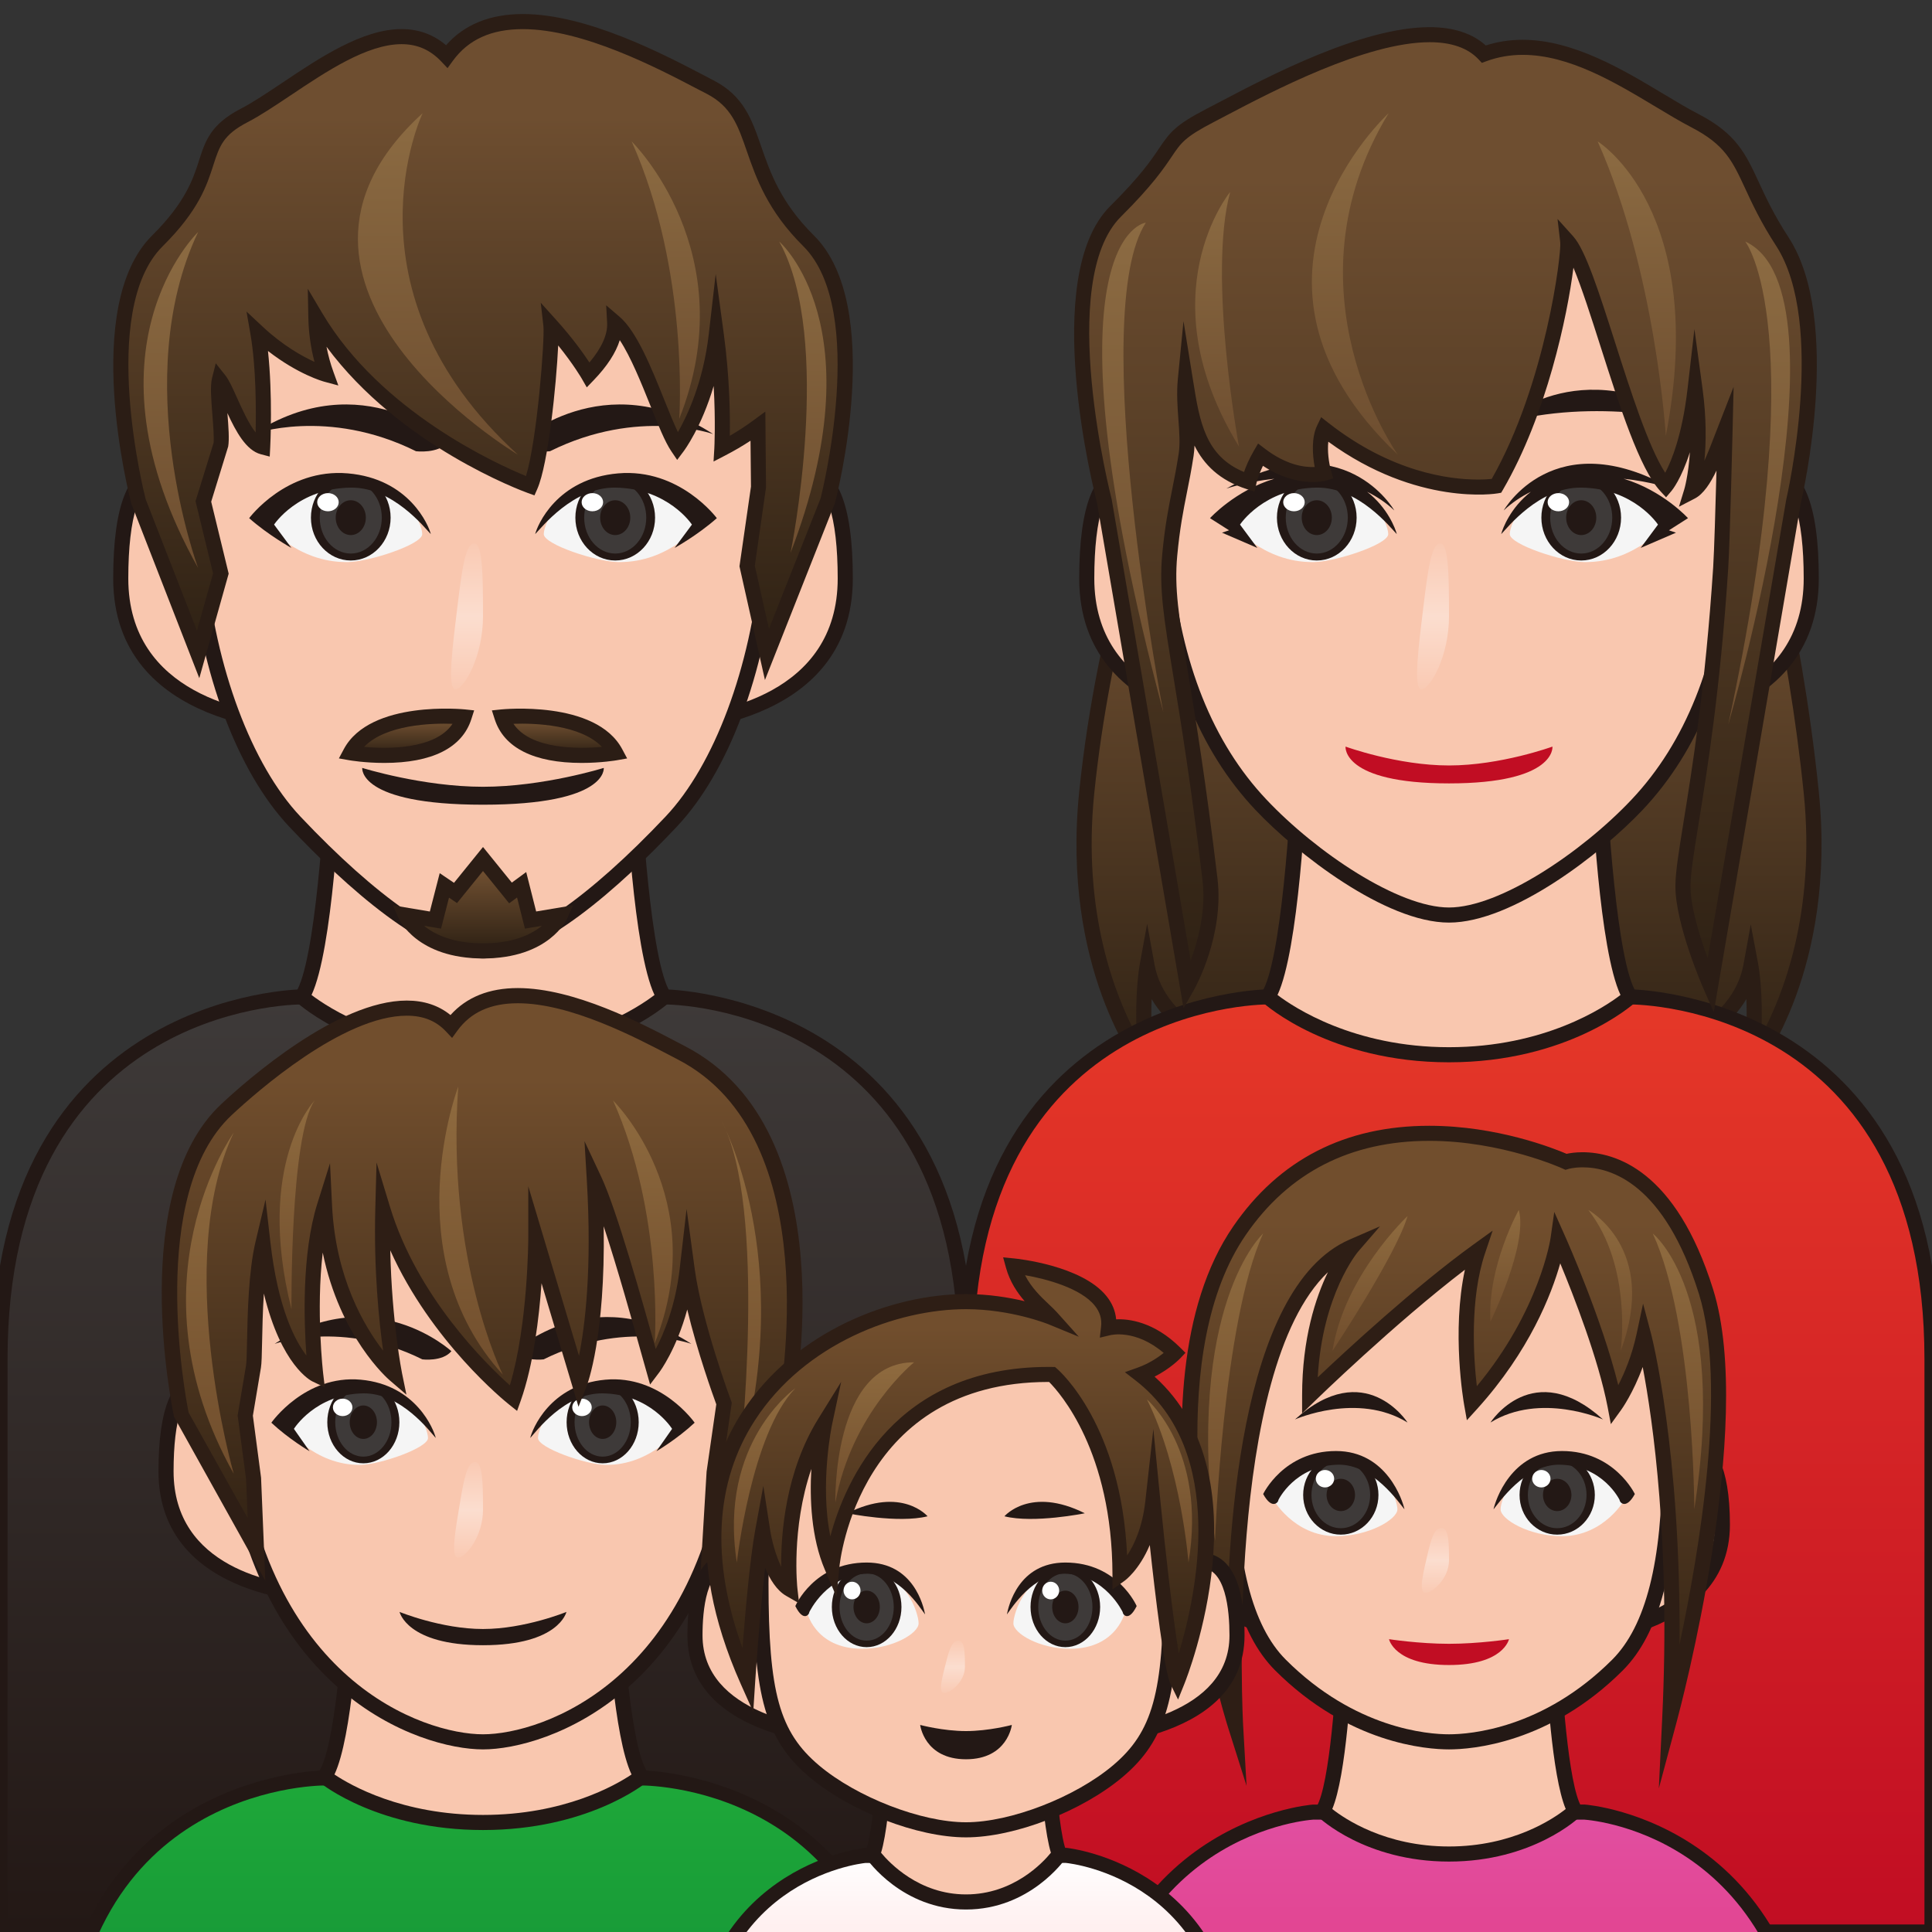 <?xml version="1.0" encoding="UTF-8"?>
<!-- Generated by phantom_svg. -->
<svg width="64px" height="64px" viewBox="0 0 64 64" preserveAspectRatio="none" xmlns="http://www.w3.org/2000/svg" xmlns:xlink="http://www.w3.org/1999/xlink" version="1.1">
  <rect x="0" y="0" width="64" height="64" fill="#333333" stroke="none"/>
  <g>
    <g>
      <linearGradient id='SVGID_1_' gradientUnits='userSpaceOnUse' x1='16' y1='33.024' x2='16' y2='64'>
        <stop offset='0' style='stop-color:#3E3A39'/>
        <stop offset='1' style='stop-color:#231815'/>
      </linearGradient>
      <path style='fill:url(#SVGID_1_);' d='M22,33.024c0,0,10,0,10,12S32,64,32,64H0c0,0,0-6.976,0-18.976s10-12,10-12H22z
			'/>
      <path style='fill:#231815;' d='M32.25,64.25h-32.5V45.023c0-12.11,10.147-12.25,10.25-12.25h12
			c0.103,0,10.25,0.14,10.25,12.25V64.25z M0.25,63.75h31.5V45.023c0-11.602-9.352-11.749-9.75-11.75H10
			c-0.398,0.001-9.75,0.148-9.75,11.75V63.75z'/>
    </g>
    <g>
      <g>
        <path style='fill:#F9C7AF;' d='M20.924,25.024H16h-4.924c0,0-0.242,6.75-1.076,8
				c0,0,2.125,1.917,6,1.917s6-1.917,6-1.917C21.167,31.774,20.924,25.024,20.924,25.024z'/>
        <path style='fill:#231815;' d='M16,35.19c-3.926,0-6.078-1.9-6.167-1.981l-0.16-0.145
				l0.12-0.18c0.651-0.977,0.967-6.013,1.034-7.87l0.009-0.241h10.331
				l0.009,0.241c0.066,1.857,0.382,6.893,1.034,7.87l0.12,0.18l-0.16,0.145
				C22.078,33.29,19.926,35.19,16,35.19z M10.32,32.96
				C10.864,33.373,12.845,34.69,16,34.69c3.165,0,5.139-1.316,5.681-1.73
				c-0.7-1.491-0.944-6.41-0.997-7.687h-9.367
				C11.264,26.551,11.019,31.468,10.32,32.96z'/>
      </g>
      <g>
        <path style='fill:#F9C7AF;' d='M26,15.938c0,0,2-1.612,2,3.225S22,24,22,24L26,15.938z'/>
        <path style='fill:#231815;' d='M22,24.25h-0.403l4.247-8.507
				c0.04-0.032,0.402-0.313,0.861-0.313c1.026,0,1.546,1.256,1.546,3.732
				C28.25,24.192,22.062,24.25,22,24.25z M26.196,16.104l-3.784,7.627
				C23.738,23.636,27.75,23.025,27.75,19.163c0-2.054-0.381-3.232-1.046-3.232
				C26.483,15.93,26.28,16.049,26.196,16.104z'/>
      </g>
      <g>
        <path style='fill:#F9C7AF;' d='M6,15.938c0,0-2-1.612-2,3.225S10,24,10,24L6,15.938z'/>
        <path style='fill:#231815;' d='M10.403,24.25H10c-0.062,0-6.25-0.058-6.25-5.087
				c0-2.477,0.52-3.732,1.546-3.732c0.459,0,0.821,0.281,0.861,0.313l0.067,0.083
				L10.403,24.25z M5.296,15.93c-0.665,0-1.046,1.178-1.046,3.232
				c0,3.862,4.012,4.473,5.338,4.569l-3.784-7.627
				C5.72,16.048,5.517,15.93,5.296,15.93z'/>
      </g>
      <g>
        <path style='fill:#F9C7AF;' d='M16,4c-5.662,0-10.632,1.747-9.437,14.667
				c0.36,3.898,1.708,6.967,3.205,8.553C11.299,28.842,14.101,31.5,16,31.5
				s4.701-2.658,6.232-4.28c1.497-1.586,2.845-4.655,3.205-8.553
				C26.632,5.747,21.662,4,16,4z'/>
        <path style='fill:#231815;' d='M16,31.75c-1.901,0-4.537-2.37-6.414-4.359
				c-1.713-1.814-2.937-5.067-3.272-8.702C5.752,12.613,6.502,8.537,8.607,6.229
				C10.61,4.032,13.61,3.75,16,3.75s5.39,0.282,7.393,2.479
				c2.105,2.309,2.855,6.385,2.293,12.461c-0.336,3.634-1.559,6.887-3.272,8.702
				C20.537,29.38,17.901,31.75,16,31.75z M16,4.25c-2.429,0-5.163,0.275-7.023,2.315
				c-2.005,2.199-2.713,6.15-2.165,12.078c0.321,3.474,1.523,6.694,3.138,8.405
				C12.47,29.718,14.675,31.25,16,31.25s3.53-1.532,6.05-4.202
				c1.614-1.71,2.816-4.931,3.138-8.405c0.548-5.928-0.16-9.879-2.165-12.078
				C21.163,4.525,18.429,4.25,16,4.25z'/>
      </g>
    </g>
    <g>
      <path style='fill:#231815;' d='M12,25.438c0,0,2,0.625,4,0.625s4-0.625,4-0.625s0.156,1.219-4,1.219S12,25.438,12,25.438
			z'/>
      <g>
        <g>
          <path style='fill:#F5F5F5;' d='M18.013,17.693c0-0.343,0.573-1.765,2.465-1.765
					s2.749,1.391,2.749,1.391s-1.034,1.328-2.749,1.301
					C19.765,18.609,18.013,18.036,18.013,17.693z'/>
          <ellipse style='fill:#231815;' cx='20.38' cy='17.148' rx='1.32' ry='1.419'/>
          <ellipse style='fill:#3E3A39;' cx='20.38' cy='17.148' rx='1.028' ry='1.189'/>
          <ellipse style='fill:#231815;' cx='20.38' cy='17.148' rx='0.499' ry='0.577'/>
          <path style='fill:#231815;' d='M20.478,15.681c-2.041,0.175-2.682,1.732-2.749,2.012
					c0.203-0.206,1.259-1.558,2.651-1.54c1.756,0.022,2.541,1.225,2.541,1.225
					c-0.024,0.036-0.573,0.772-0.573,0.772s0.76-0.42,1.398-0.985
					C23.746,17.165,22.519,15.505,20.478,15.681z'/>
          <ellipse style='fill:#FFFFFF;' cx='19.623' cy='16.636' rx='0.356' ry='0.301'/>
        </g>
        <g>
          <path style='fill:#F5F5F5;' d='M13.987,17.693c0-0.343-0.573-1.765-2.465-1.765
					s-2.749,1.391-2.749,1.391s1.034,1.328,2.749,1.301
					C12.235,18.609,13.987,18.036,13.987,17.693z'/>
          <ellipse style='fill:#231815;' cx='11.62' cy='17.148' rx='1.32' ry='1.419'/>
          <ellipse style='fill:#3E3A39;' cx='11.62' cy='17.148' rx='1.028' ry='1.189'/>
          <ellipse style='fill:#231815;' cx='11.62' cy='17.148' rx='0.499' ry='0.577'/>
          <path style='fill:#231815;' d='M11.522,15.681c2.041,0.175,2.682,1.732,2.749,2.012
					c-0.203-0.206-1.259-1.558-2.651-1.54c-1.756,0.022-2.541,1.225-2.541,1.225
					c0.024,0.036,0.573,0.772,0.573,0.772s-0.76-0.42-1.398-0.985
					C8.254,17.165,9.481,15.505,11.522,15.681z'/>
          <ellipse style='fill:#FFFFFF;' cx='10.864' cy='16.636' rx='0.356' ry='0.301'/>
        </g>
      </g>
      <g>
        <path style='fill:#231815;' d='M14.844,14.648c0,0-2.844-2.624-6.469-0.268
				c0,0,2.469-0.893,5.406,0.568C13.781,14.948,14.516,15.04,14.844,14.648z'/>
        <path style='fill:#231815;' d='M17.156,14.648c0,0,2.844-2.624,6.469-0.268
				c0,0-2.469-0.893-5.406,0.568C18.219,14.948,17.484,15.04,17.156,14.648z'/>
      </g>
      <linearGradient id='SVGID_2_' gradientUnits='userSpaceOnUse' x1='15.472' y1='22.833' x2='15.472' y2='18'>
        <stop offset='0' style='stop-color:#FFFFFF;stop-opacity:0.05'/>
        <stop offset='0.5' style='stop-color:#FFFFFF;stop-opacity:0.4'/>
        <stop offset='1' style='stop-color:#FFFFFF;stop-opacity:0.05'/>
      </linearGradient>
      <path style='fill:url(#SVGID_2_);' d='M16,20.417c0,1.335-0.631,2.417-0.914,2.417
			c-0.283,0-0.084-1.499,0.073-2.794C15.306,18.831,15.425,18,15.708,18
			S16,19.082,16,20.417z'/>
    </g>
    <g>
      <g>
        <linearGradient id='SVGID_3_' gradientUnits='userSpaceOnUse' x1='16' y1='0.715' x2='16' y2='21.679'>
          <stop offset='0.15' style='stop-color:#6E4E30'/>
          <stop offset='0.996' style='stop-color:#2E2114'/>
        </linearGradient>
        <path style='fill:url(#SVGID_3_);' d='M26.786,7.979c-2.288-2.272-1.445-4.153-3.261-5.093
				c-1.816-0.94-6.752-3.724-8.724-1.019c-1.849-1.959-4.897,1.019-6.714,1.959
				C6.27,4.766,7.503,5.706,5.214,7.979c-2.288,2.272-0.631,8.619-0.631,8.619
				L6.562,21.679l0.753-2.68l-0.579-2.388L7.312,14.75
				c0.075-0.451-0.148-1.756-0.046-2.164c0.319,0.402,0.772,2.042,1.436,2.219
				c0,0,0.113-2.21-0.163-3.794c1.182,1.102,2.271,1.394,2.271,1.394
				c-0.235-0.649-0.335-1.286-0.347-1.898c2.286,3.85,7.107,5.589,7.107,5.589
				C18,15.125,18.307,11.277,18.25,10.775c0.816,0.906,1.24,1.644,1.24,1.644
				c0.611-0.633,0.901-1.223,0.873-1.739c0.844,0.722,1.571,3.371,2.08,4.124
				c0,0,1.015-1.348,1.287-3.717c0.282,2.084,0.183,3.776,0.183,3.776
				c0.463-0.24,0.852-0.488,1.195-0.74L25.125,16.154L24.75,18.75l0.656,2.929
				l2.01-5.081C27.416,16.598,29.074,10.251,26.786,7.979z'/>
        <path style='fill:#2B1D15;' d='M25.34,22.526l-0.844-3.766l0.381-2.641l-0.015-1.52
				c-0.264,0.173-0.539,0.334-0.834,0.487l-0.391,0.203l0.026-0.439
				c0-0.012,0.047-0.854-0.022-2.064c-0.403,1.366-0.967,2.127-0.999,2.169
				l-0.21,0.28l-0.196-0.29c-0.208-0.308-0.433-0.866-0.693-1.513
				c-0.296-0.737-0.648-1.612-1.012-2.164c-0.132,0.422-0.42,0.865-0.862,1.324
				l-0.231,0.24l-0.166-0.289c-0.003-0.006-0.271-0.468-0.781-1.1
				c-0.063,1.308-0.328,3.929-0.692,4.754l-0.094,0.213l-0.22-0.079
				c-0.185-0.067-4.235-1.558-6.669-4.845c0.055,0.285,0.131,0.562,0.229,0.833
				l0.163,0.451l-0.463-0.125c-0.04-0.011-0.868-0.24-1.868-1.019
				c0.159,1.473,0.079,3.111,0.074,3.19l-0.016,0.309L8.638,15.047
				c-0.484-0.129-0.819-0.743-1.105-1.363c0,0.004,0,0.009,0.001,0.013
				c0.034,0.437,0.066,0.85,0.025,1.094l-0.563,1.828l0.579,2.384l-0.973,3.462
				l-2.25-5.777c-0.078-0.292-1.675-6.541,0.688-8.888
				C6.147,6.7,6.395,5.931,6.594,5.313C6.8,4.672,6.978,4.118,7.972,3.604
				c0.399-0.207,0.873-0.523,1.374-0.859c1.248-0.835,2.663-1.782,3.959-1.782
				c0.56,0,1.053,0.18,1.471,0.535c0.603-0.686,1.456-1.033,2.543-1.033
				c2.12,0,4.658,1.328,6.021,2.042l0.3,0.157
				c0.996,0.516,1.263,1.288,1.574,2.183c0.302,0.871,0.644,1.858,1.749,2.955
				c2.363,2.347,0.766,8.595,0.696,8.86L25.34,22.526z M13.304,1.463
				c-1.144,0-2.492,0.902-3.681,1.698C9.11,3.504,8.626,3.828,8.201,4.048
				C7.391,4.467,7.27,4.843,7.069,5.466c-0.215,0.67-0.483,1.503-1.679,2.69
				c-2.16,2.145-0.582,8.317-0.565,8.379l1.699,4.356l0.534-1.897l-0.581-2.391
				l0.597-1.927c0.022-0.151-0.01-0.571-0.039-0.94
				c-0.039-0.492-0.075-0.957-0.011-1.21l0.123-0.492l0.315,0.397
				c0.124,0.156,0.242,0.418,0.391,0.75c0.163,0.362,0.383,0.853,0.615,1.145
				c0.017-0.729,0.018-2.166-0.174-3.271l-0.128-0.734l0.544,0.508
				c0.663,0.618,1.299,0.972,1.708,1.159c-0.126-0.476-0.194-0.97-0.204-1.475
				L10.196,9.566l0.483,0.814c1.929,3.25,5.765,4.988,6.745,5.39
				c0.372-1.211,0.625-4.554,0.577-4.966l-0.088-0.775l0.522,0.58
				c0.526,0.583,0.891,1.096,1.09,1.399c0.406-0.48,0.608-0.931,0.587-1.312
				l-0.032-0.583l0.444,0.38c0.57,0.488,1.055,1.693,1.482,2.755
				c0.16,0.397,0.313,0.779,0.451,1.068c0.303-0.529,0.84-1.656,1.023-3.254
				l0.228-1.985l0.268,1.98c0.2,1.473,0.211,2.739,0.2,3.38
				c0.274-0.159,0.533-0.329,0.782-0.512l0.395-0.291L25.375,16.152l-0.371,2.588
				l0.469,2.091l1.711-4.325c0.007-0.033,1.585-6.206-0.575-8.351
				c-1.187-1.179-1.565-2.269-1.869-3.146c-0.297-0.859-0.513-1.479-1.331-1.903
				L23.107,2.95c-1.325-0.694-3.792-1.985-5.789-1.985
				c-1.043,0-1.801,0.343-2.316,1.049L14.825,2.257l-0.207-0.219
				C14.252,1.651,13.823,1.463,13.304,1.463z'/>
      </g>
      <linearGradient id='SVGID_4_' gradientUnits='userSpaceOnUse' x1='14.506' y1='3.75' x2='14.506' y2='15.062'>
        <stop offset='0' style='stop-color:#8C6B42'/>
        <stop offset='0.996' style='stop-color:#6E4E30'/>
      </linearGradient>
      <path style='fill:url(#SVGID_4_);' d='M14,3.75c0,0-2.812,5.875,3.156,11.312C17.156,15.062,7.75,9.438,14,3.75z'/>
      <linearGradient id='SVGID_5_' gradientUnits='userSpaceOnUse' x1='22.054' y1='4.684' x2='22.054' y2='13.875'>
        <stop offset='0' style='stop-color:#8C6B42'/>
        <stop offset='0.996' style='stop-color:#6E4E30'/>
      </linearGradient>
      <path style='fill:url(#SVGID_5_);' d='M20.924,4.684c0,0,3.763,3.691,1.576,9.191
			C22.5,13.875,22.848,8.993,20.924,4.684z'/>
      <linearGradient id='SVGID_6_' gradientUnits='userSpaceOnUse' x1='5.66' y1='7.688' x2='5.66' y2='18.812'>
        <stop offset='0' style='stop-color:#8C6B42'/>
        <stop offset='0.996' style='stop-color:#6E4E30'/>
      </linearGradient>
      <path style='fill:url(#SVGID_6_);' d='M6.562,7.688c0,0-4.062,3.875,0,11.125C6.562,18.812,4.25,12.562,6.562,7.688z'/>
      <linearGradient id='SVGID_7_' gradientUnits='userSpaceOnUse' x1='26.595' y1='8' x2='26.595' y2='18.312'>
        <stop offset='0' style='stop-color:#8C6B42'/>
        <stop offset='0.996' style='stop-color:#6E4E30'/>
      </linearGradient>
      <path style='fill:url(#SVGID_7_);' d='M25.812,8c0,0,3.254,2.812,0.377,10.312
			C26.19,18.312,27.625,11.25,25.812,8z'/>
    </g>
    <g>
      <g>
        <linearGradient id='SVGID_8_' gradientUnits='userSpaceOnUse' x1='18.508' y1='23.723' x2='18.508' y2='25.024'>
          <stop offset='0.15' style='stop-color:#6E4E30'/>
          <stop offset='0.996' style='stop-color:#2E2114'/>
        </linearGradient>
        <path style='fill:url(#SVGID_8_);' d='M16.625,23.75c0,0,2.969-0.312,3.766,1.188
				C20.391,24.938,17.188,25.5,16.625,23.75z'/>
        <path style='fill:#2B1D15;' d='M19.27,25.273c-1.582,0-2.578-0.5-2.882-1.447l-0.094-0.293
				l0.306-0.032c0.001,0.001,3.138-0.329,4.013,1.319l0.162,0.304l-0.339,0.06
				C20.413,25.188,19.915,25.273,19.27,25.273z M17.009,23.977
				c0.566,0.852,2.157,0.836,2.932,0.765
				C19.223,24,17.705,23.953,17.009,23.977z'/>
      </g>
      <g>
        <linearGradient id='SVGID_9_' gradientUnits='userSpaceOnUse' x1='13.492' y1='23.723' x2='13.492' y2='25.024'>
          <stop offset='0.15' style='stop-color:#6E4E30'/>
          <stop offset='0.996' style='stop-color:#2E2114'/>
        </linearGradient>
        <path style='fill:url(#SVGID_9_);' d='M15.375,23.75c0,0-2.969-0.312-3.766,1.188
				C11.609,24.938,14.812,25.5,15.375,23.75z'/>
        <path style='fill:#2B1D15;' d='M12.73,25.273C12.73,25.273,12.731,25.273,12.73,25.273
				c-0.645,0-1.144-0.086-1.165-0.09l-0.339-0.06l0.162-0.304
				c0.876-1.647,4.013-1.318,4.013-1.319l0.306,0.032l-0.094,0.293
				C15.309,24.773,14.312,25.273,12.73,25.273z M12.059,24.742
				c0.774,0.072,2.366,0.087,2.932-0.765
				C14.294,23.953,12.777,24,12.059,24.742z'/>
      </g>
      <g>
        <linearGradient id='SVGID_10_' gradientUnits='userSpaceOnUse' x1='16' y1='28.456' x2='16' y2='31.5'>
          <stop offset='0.15' style='stop-color:#6E4E30'/>
          <stop offset='0.996' style='stop-color:#2E2114'/>
        </linearGradient>
        <path style='fill:url(#SVGID_10_);' d='M17.575,30.479l-0.295-1.169l-0.369,0.271L16,28.456
				l-0.911,1.125l-0.369-0.25l-0.295,1.149L13.432,30.312c0,0,0.524,1.188,2.568,1.188
				s2.568-1.188,2.568-1.188L17.575,30.479z'/>
        <path style='fill:#2B1D15;' d='M16,31.75c-2.182,0-2.773-1.282-2.797-1.336l-0.188-0.424
				l1.224,0.205l0.327-1.27l0.473,0.32L16,28.058l0.955,1.18l0.476-0.35
				l0.33,1.306l1.223-0.205l-0.188,0.424C18.773,30.468,18.182,31.75,16,31.75z
				 M14.049,30.669C14.388,30.948,14.989,31.25,16,31.25c1.011,0,1.611-0.302,1.951-0.581
				l-0.562,0.094L17.128,29.731l-0.262,0.192L16,28.853l-0.861,1.063l-0.265-0.18
				l-0.264,1.027L14.049,30.669z'/>
      </g>
    </g>
  </g>
  <g>
  </g>
  <g>
  </g>
  <g>
  </g>
  <g>
  </g>
  <g>
  </g>
  <g>
  </g>
  <g>
    <g>
      <linearGradient id='SVGID_1_1adc329004bea88fd4b9b8b43196fb0d' gradientUnits='userSpaceOnUse' x1='48' y1='15.562' x2='48' y2='36.333'>
        <stop offset='0.15' style='stop-color:#6E4E30'/>
        <stop offset='0.996' style='stop-color:#2E2114'/>
      </linearGradient>
      <path style='fill:url(#SVGID_1_1adc329004bea88fd4b9b8b43196fb0d);' d='M60,26.25c-0.595-5.833-2-10.688-2-10.688H48h-9.607
			c0,0-1.798,4.854-2.393,10.688c-0.595,5.833,2,9.083,2,9.083C37.75,33.375,38,32,38,32
			c0.75,4.115,10,4.333,10,4.333S57.25,36.115,58,32c0,0,0.25,1.333,0,3.333
			C58,35.333,60.595,32.083,60,26.25z'/>
      <path style='fill:#2B1D15;' d='M48,36.583h-0.006c-0.352-0.009-7.908-0.228-9.845-3.487
			c-0.022,0.565-0.014,1.327,0.099,2.206l0.113,0.884l-0.557-0.696
			c-0.108-0.136-2.651-3.397-2.054-9.265c0.592-5.798,2.39-10.7,2.408-10.749
			L38.22,15.312H58.188l0.053,0.181c0.014,0.048,1.418,4.942,2.009,10.731
			c0.598,5.868-1.945,9.129-2.054,9.265l-0.554,0.692l0.11-0.88
			c0.111-0.889,0.121-1.646,0.099-2.207c-1.935,3.261-9.493,3.479-9.845,3.488H48z
			 M38,30.604l0.246,1.351C38.943,35.781,47.725,36.075,48,36.083
			c0.275-0.008,9.057-0.302,9.754-4.128L57.996,30.625l0.25,1.329
			c0.008,0.045,0.171,0.941,0.096,2.36c0.707-1.311,1.813-4.077,1.409-8.039
			c-0.521-5.119-1.685-9.531-1.94-10.463H38.569
			c-0.312,0.892-1.797,5.321-2.32,10.463c-0.404,3.961,0.701,6.727,1.408,8.037
			c-0.073-1.396,0.088-2.311,0.097-2.357L38,30.604z'/>
    </g>
    <g>
      <linearGradient id='SVGID_2_1adc329004bea88fd4b9b8b43196fb0d' gradientUnits='userSpaceOnUse' x1='48' y1='33.024' x2='48' y2='64'>
        <stop offset='0' style='stop-color:#E53828'/>
        <stop offset='1' style='stop-color:#C10D23'/>
      </linearGradient>
      <path style='fill:url(#SVGID_2_1adc329004bea88fd4b9b8b43196fb0d);' d='M54,33.024c0,0,10,0,10,12S64,64,64,64H32c0,0,0-6.976,0-18.976s10-12,10-12H54
			z'/>
      <path style='fill:#231815;' d='M64.25,64.25h-32.5V45.023c0-12.11,10.147-12.25,10.25-12.25h12
			c0.103,0,10.25,0.14,10.25,12.25V64.25z M32.25,63.75h31.5V45.023c0-11.602-9.353-11.749-9.75-11.75H42
			c-0.397,0.001-9.75,0.148-9.75,11.75V63.75z'/>
    </g>
    <g>
      <g>
        <path style='fill:#F9C7AF;' d='M52.924,25.024H48h-4.924c0,0-0.242,6.75-1.076,8
				c0,0,2.125,1.917,6,1.917s6-1.917,6-1.917C53.167,31.774,52.924,25.024,52.924,25.024z'/>
        <path style='fill:#231815;' d='M48,35.19c-3.926,0-6.078-1.9-6.167-1.981l-0.161-0.145
				l0.12-0.18c0.651-0.977,0.968-6.013,1.034-7.87l0.009-0.241h10.33
				l0.009,0.241c0.066,1.857,0.383,6.893,1.034,7.87l0.12,0.18l-0.161,0.145
				C54.078,33.29,51.926,35.19,48,35.19z M42.319,32.96
				C42.863,33.373,44.845,34.69,48,34.69c3.165,0,5.139-1.316,5.681-1.73
				c-0.699-1.491-0.944-6.41-0.997-7.687h-9.367
				C43.264,26.551,43.019,31.468,42.319,32.96z'/>
      </g>
      <g>
        <path style='fill:#F9C7AF;' d='M58,15.938c0,0,2-1.612,2,3.225S54,24,54,24L58,15.938z'/>
        <path style='fill:#231815;' d='M54,24.25h-0.403l4.246-8.507
				c0.04-0.032,0.402-0.313,0.861-0.313c1.025,0,1.546,1.256,1.546,3.732
				C60.25,24.192,54.062,24.25,54,24.25z M58.196,16.104l-3.784,7.627
				C55.738,23.636,59.75,23.025,59.75,19.163c0-2.054-0.381-3.232-1.046-3.232
				C58.482,15.93,58.279,16.049,58.196,16.104z'/>
      </g>
      <g>
        <path style='fill:#F9C7AF;' d='M38,15.938c0,0-2-1.612-2,3.225S42,24,42,24L38,15.938z'/>
        <path style='fill:#231815;' d='M42.403,24.25H42c-0.062,0-6.25-0.058-6.25-5.087
				c0-2.477,0.521-3.732,1.546-3.732c0.459,0,0.821,0.281,0.861,0.313l0.066,0.083
				L42.403,24.25z M37.296,15.93c-0.665,0-1.046,1.178-1.046,3.232
				c0,3.862,4.012,4.473,5.338,4.569l-3.784-7.627
				C37.72,16.048,37.517,15.93,37.296,15.93z'/>
      </g>
      <g>
        <path style='fill:#F9C7AF;' d='M48,4c-5.662,0-10.632,1.747-9.437,14.667
				c0.36,3.898,1.708,6.403,3.205,7.99C43.299,28.279,46.101,30.312,48,30.312
				s4.701-2.034,6.232-3.656c1.497-1.586,2.845-4.092,3.205-7.99
				C58.632,5.747,53.662,4,48,4z'/>
        <path style='fill:#231815;' d='M48,30.562c-2.105,0-5.052-2.291-6.414-3.735
				c-1.854-1.964-2.955-4.702-3.272-8.138c-0.562-6.076,0.188-10.152,2.294-12.461
				C42.61,4.032,45.61,3.75,48,3.75s5.39,0.282,7.393,2.479
				c2.105,2.309,2.855,6.385,2.294,12.461c-0.317,3.436-1.419,6.174-3.272,8.138
				C53.052,28.272,50.105,30.562,48,30.562z M48,4.25c-2.429,0-5.163,0.275-7.023,2.315
				c-2.005,2.199-2.713,6.15-2.165,12.078c0.307,3.322,1.362,5.96,3.138,7.841
				C43.609,28.243,46.326,30.062,48,30.062s4.391-1.819,6.051-3.578
				c1.775-1.881,2.831-4.52,3.138-7.841c0.548-5.928-0.16-9.879-2.165-12.078
				C53.163,4.525,50.429,4.25,48,4.25z'/>
      </g>
    </g>
    <g>
      <path style='fill:#C10D23;' d='M44.573,24.732c0,0,1.714,0.625,3.427,0.625s3.427-0.625,3.427-0.625
			s0.134,1.219-3.427,1.219S44.573,24.732,44.573,24.732z'/>
      <g>
        <g>
          <path style='fill:#F5F5F5;' d='M50.013,17.693c0-0.343,0.573-1.765,2.465-1.765
					c1.893,0,2.749,1.391,2.749,1.391s-1.034,1.328-2.749,1.301
					C51.765,18.609,50.013,18.036,50.013,17.693z'/>
          <ellipse style='fill:#231815;' cx='52.38' cy='17.148' rx='1.32' ry='1.419'/>
          <ellipse style='fill:#3E3A39;' cx='52.38' cy='17.148' rx='1.028' ry='1.189'/>
          <ellipse style='fill:#231815;' cx='52.38' cy='17.148' rx='0.499' ry='0.577'/>
          <path style='fill:#231815;' d='M55.917,17.165c0,0-0.826-0.913-2.132-1.306
					c0.921,0.099,1.589,0.326,1.589,0.326c-3.9-2.208-5.561,0.723-5.561,0.723
					c0.276-0.261,0.581-0.46,0.899-0.617c-0.679,0.527-0.941,1.228-0.982,1.402
					c0.203-0.206,1.259-1.558,2.651-1.54c1.756,0.022,2.542,1.225,2.542,1.225
					c-0.024,0.036-0.573,0.772-0.573,0.772l1.169-0.504l-0.233-0.079
					C55.477,17.445,55.69,17.31,55.917,17.165z'/>
          <ellipse style='fill:#FFFFFF;' cx='51.623' cy='16.636' rx='0.356' ry='0.301'/>
        </g>
        <g>
          <path style='fill:#F5F5F5;' d='M45.987,17.693c0-0.343-0.573-1.765-2.465-1.765
					c-1.893,0-2.749,1.391-2.749,1.391s1.034,1.328,2.749,1.301
					C44.235,18.609,45.987,18.036,45.987,17.693z'/>
          <ellipse style='fill:#231815;' cx='43.62' cy='17.148' rx='1.32' ry='1.419'/>
          <ellipse style='fill:#3E3A39;' cx='43.62' cy='17.148' rx='1.028' ry='1.189'/>
          <ellipse style='fill:#231815;' cx='43.62' cy='17.148' rx='0.499' ry='0.577'/>
          <path style='fill:#231815;' d='M40.083,17.165c0,0,0.826-0.913,2.132-1.306
					c-0.921,0.099-1.589,0.326-1.589,0.326c3.9-2.208,5.561,0.723,5.561,0.723
					c-0.276-0.261-0.581-0.46-0.899-0.617c0.679,0.527,0.941,1.228,0.982,1.402
					c-0.203-0.206-1.259-1.558-2.651-1.54c-1.756,0.022-2.542,1.225-2.542,1.225
					c0.024,0.036,0.573,0.772,0.573,0.772l-1.169-0.504l0.233-0.079
					C40.523,17.445,40.31,17.31,40.083,17.165z'/>
          <ellipse style='fill:#FFFFFF;' cx='42.864' cy='16.636' rx='0.356' ry='0.301'/>
        </g>
      </g>
      <g>
        <path style='fill:#231815;' d='M49.697,14.037c0,0,2.563-2.506,6.454-0.043
				C56.151,13.994,52.924,13.124,49.697,14.037z'/>
        <path style='fill:#231815;' d='M46.303,14.037c0,0-2.563-2.506-6.454-0.043
				C39.849,13.994,43.076,13.124,46.303,14.037z'/>
      </g>
      <linearGradient id='SVGID_3_1adc329004bea88fd4b9b8b43196fb0d' gradientUnits='userSpaceOnUse' x1='47.472' y1='22.833' x2='47.472' y2='18'>
        <stop offset='0' style='stop-color:#FFFFFF;stop-opacity:0.05'/>
        <stop offset='0.5' style='stop-color:#FFFFFF;stop-opacity:0.4'/>
        <stop offset='1' style='stop-color:#FFFFFF;stop-opacity:0.05'/>
      </linearGradient>
      <path style='fill:url(#SVGID_3_1adc329004bea88fd4b9b8b43196fb0d);' d='M48,20.417c0,1.335-0.631,2.417-0.914,2.417
			c-0.283,0-0.084-1.499,0.073-2.794C47.306,18.831,47.425,18,47.708,18
			C47.99,18,48,19.082,48,20.417z'/>
    </g>
    <g>
      <g>
        <linearGradient id='SVGID_4_1adc329004bea88fd4b9b8b43196fb0d' gradientUnits='userSpaceOnUse' x1='47.884' y1='1.148' x2='47.884' y2='32.667'>
          <stop offset='0.15' style='stop-color:#6E4E30'/>
          <stop offset='0.996' style='stop-color:#2E2114'/>
        </linearGradient>
        <path style='fill:url(#SVGID_4_1adc329004bea88fd4b9b8b43196fb0d);' d='M59.042,8c-1.405-2.16-1.074-3.06-2.89-4
				c-1.816-0.94-4.463-3.137-6.995-2.208c-1.849-1.959-7.254,1.094-9.07,2.034
				C38.27,4.766,39.247,4.728,36.958,7c-2.288,2.272-0.375,9.598-0.375,9.598
				l2.751,16.069c0,0,0.968-1.709,0.748-3.542C39.207,21.811,38.562,20.375,38.75,18.378
				c0.137-1.46,0.355-2.087,0.543-3.316c0.106-0.691-0.113-1.589-0.026-2.477
				C39.5,14.037,39.688,15.417,41.375,15.962c0,0,0.083-0.399,0.375-0.899
				c1.174,0.899,2.106,0.618,2.106,0.618c-0.115-0.403-0.19-1.076,0-1.472
				c3.019,2.364,5.715,1.888,5.715,1.888C51.428,12.91,51.991,8.502,51.934,8
				C52.75,8.906,54,14.812,55.183,16.098c0,0,0.696-0.82,0.968-3.188
				c0.282,2.084-0.12,3.382-0.12,3.382c0.463-0.24,0.833-1.353,1.114-2.072
				c0,0-0.085,3.678-0.145,4.593c-0.406,6.211-1.243,9.312-1.25,10.531
				s0.915,3.323,0.915,3.323l2.751-16.069C59.416,16.598,60.801,10.703,59.042,8z'/>
        <path style='fill:#2B1D15;' d='M56.771,33.53l-0.334-0.763
				C56.397,32.679,55.492,30.6,55.5,29.342c0.003-0.458,0.111-1.13,0.275-2.146
				c0.285-1.768,0.716-4.438,0.976-8.4c0.034-0.539,0.079-2.063,0.11-3.208
				c-0.202,0.423-0.434,0.778-0.715,0.924l-0.529,0.274l0.175-0.57
				c0.003-0.007,0.137-0.456,0.188-1.236c-0.286,0.891-0.587,1.255-0.606,1.278
				l-0.183,0.216L55,16.268c-0.687-0.745-1.343-2.798-1.978-4.784
				c-0.309-0.967-0.625-1.957-0.9-2.617c-0.2,1.597-0.888,4.872-2.335,7.356
				l-0.059,0.1l-0.113,0.02c-0.036,0.008-2.661,0.441-5.613-1.711
				c-0.034,0.306,0.013,0.691,0.095,0.979l0.067,0.237l-0.235,0.071
				c-0.044,0.013-0.968,0.254-2.092-0.488c-0.163,0.335-0.217,0.579-0.217,0.583
				l-0.059,0.271l-0.264-0.084c-0.906-0.293-1.416-0.813-1.728-1.44
				c-0.004,0.117-0.014,0.23-0.03,0.34c-0.071,0.467-0.147,0.848-0.222,1.22
				c-0.121,0.609-0.235,1.184-0.319,2.082c-0.102,1.081,0.051,2.013,0.355,3.868
				c0.249,1.512,0.589,3.583,0.977,6.825c0.228,1.892-0.737,3.622-0.778,3.694
				l-0.346,0.611l-2.869-16.76c-0.075-0.284-1.919-7.471,0.444-9.817
				c1.001-0.994,1.357-1.525,1.618-1.913c0.36-0.537,0.547-0.776,1.57-1.306
				l0.408-0.213c1.655-0.871,4.737-2.492,6.981-2.492
				c0.789,0,1.414,0.204,1.86,0.606c0.389-0.125,0.799-0.188,1.221-0.188
				c1.679,0,3.335,0.995,4.665,1.793c0.415,0.249,0.806,0.484,1.16,0.667
				c1.254,0.649,1.565,1.321,1.996,2.251c0.236,0.511,0.505,1.091,0.989,1.835
				c1.796,2.761,0.465,8.546,0.407,8.792L56.771,33.53z M47.36,1.398
				c-2.12,0-5.246,1.644-6.749,2.434l-0.41,0.215
				C39.25,4.54,39.123,4.73,38.815,5.188c-0.257,0.382-0.646,0.96-1.682,1.989
				c-2.159,2.146-0.327,9.286-0.308,9.358l2.617,15.281
				c0.243-0.645,0.514-1.639,0.392-2.661c-0.387-3.231-0.726-5.296-0.974-6.804
				C38.55,20.453,38.394,19.5,38.501,18.355c0.087-0.923,0.203-1.51,0.327-2.132
				c0.073-0.365,0.147-0.739,0.218-1.198c0.049-0.32,0.021-0.707-0.009-1.117
				c-0.032-0.435-0.064-0.884-0.02-1.346l0.188-1.924l0.322,1.999
				c0.211,1.317,0.395,2.465,1.683,2.999c0.061-0.177,0.163-0.424,0.323-0.699
				l0.143-0.245l0.226,0.172c0.701,0.537,1.299,0.622,1.649,0.607
				c-0.076-0.405-0.111-0.973,0.079-1.37l0.135-0.281l0.245,0.192
				c2.082,1.631,3.995,1.874,4.95,1.874c0.204,0,0.359-0.011,0.455-0.021
				c1.791-3.151,2.312-7.459,2.27-7.836l-0.09-0.776l0.523,0.581
				c0.405,0.45,0.857,1.863,1.38,3.499c0.524,1.64,1.111,3.476,1.664,4.328
				c0.212-0.399,0.565-1.26,0.74-2.778l0.228-1.983l0.269,1.979
				c0.133,0.98,0.118,1.79,0.062,2.382c0.127-0.282,0.244-0.588,0.34-0.839
				l0.627-1.608l-0.033,1.415c-0.004,0.15-0.087,3.694-0.146,4.604
				c-0.26,3.986-0.693,6.671-0.98,8.447C56.114,28.233,56.003,28.925,56,29.345
				c-0.005,0.688,0.312,1.695,0.569,2.399l2.601-15.188
				c0.017-0.073,1.343-5.838-0.338-8.42c-0.503-0.773-0.792-1.396-1.023-1.897
				c-0.418-0.902-0.67-1.446-1.772-2.017c-0.367-0.19-0.766-0.43-1.187-0.683
				c-1.345-0.807-2.868-1.722-4.408-1.722c-0.418,0-0.821,0.07-1.199,0.209
				l-0.154,0.057l-0.113-0.12C48.621,1.588,48.078,1.398,47.36,1.398z'/>
      </g>
      <linearGradient id='SVGID_5_1adc329004bea88fd4b9b8b43196fb0d' gradientUnits='userSpaceOnUse' x1='44.88' y1='3.75' x2='44.88' y2='15.062'>
        <stop offset='0' style='stop-color:#8C6B42'/>
        <stop offset='0.996' style='stop-color:#6E4E30'/>
      </linearGradient>
      <path style='fill:url(#SVGID_5_1adc329004bea88fd4b9b8b43196fb0d);' d='M46,3.75c0,0-5.917,5.417,0.303,11.312
			C46.303,15.062,42.427,9.625,46,3.75z'/>
      <linearGradient id='SVGID_6_1adc329004bea88fd4b9b8b43196fb0d' gradientUnits='userSpaceOnUse' x1='54.221' y1='4.684' x2='54.221' y2='14.438'>
        <stop offset='0' style='stop-color:#8C6B42'/>
        <stop offset='0.996' style='stop-color:#6E4E30'/>
      </linearGradient>
      <path style='fill:url(#SVGID_6_1adc329004bea88fd4b9b8b43196fb0d);' d='M52.924,4.684c0,0,3.701,2.274,2.259,9.753
			C55.183,14.438,54.848,8.993,52.924,4.684z'/>
      <linearGradient id='SVGID_7_1adc329004bea88fd4b9b8b43196fb0d' gradientUnits='userSpaceOnUse' x1='37.524' y1='7.375' x2='37.524' y2='23.59'>
        <stop offset='0' style='stop-color:#8C6B42'/>
        <stop offset='0.996' style='stop-color:#6E4E30'/>
      </linearGradient>
      <path style='fill:url(#SVGID_7_1adc329004bea88fd4b9b8b43196fb0d);' d='M37.958,7.375c0,0-3.612,0.395,0.578,16.215
			C38.536,23.59,36,10.399,37.958,7.375z'/>
      <linearGradient id='SVGID_8_1adc329004bea88fd4b9b8b43196fb0d' gradientUnits='userSpaceOnUse' x1='58.274' y1='8' x2='58.274' y2='24'>
        <stop offset='0' style='stop-color:#8C6B42'/>
        <stop offset='0.996' style='stop-color:#6E4E30'/>
      </linearGradient>
      <path style='fill:url(#SVGID_8_1adc329004bea88fd4b9b8b43196fb0d);' d='M57.812,8c0,0,2.276,2.833-0.562,16C57.25,24,61.458,9.667,57.812,8z'/>
      <linearGradient id='SVGID_9_1adc329004bea88fd4b9b8b43196fb0d' gradientUnits='userSpaceOnUse' x1='40.317' y1='6.36' x2='40.317' y2='14.792'>
        <stop offset='0' style='stop-color:#8C6B42'/>
        <stop offset='0.996' style='stop-color:#6E4E30'/>
      </linearGradient>
      <path style='fill:url(#SVGID_9_1adc329004bea88fd4b9b8b43196fb0d);' d='M40.75,6.36c0,0-2.792,3.39,0.292,8.432
			C41.042,14.792,40,9.157,40.75,6.36z'/>
    </g>
  </g>
  <g>
  </g>
  <g>
  </g>
  <g>
  </g>
  <g>
  </g>
  <g>
  </g>
  <g>
  </g>
  <g>
    <g>
      <linearGradient id='SVGID_1_26f90e2bc8ab45cf7a4dd072920084a8' gradientUnits='userSpaceOnUse' x1='16' y1='58.896' x2='16' y2='86'>
        <stop offset='0' style='stop-color:#1EA839'/>
        <stop offset='1' style='stop-color:#006934'/>
      </linearGradient>
      <path style='fill:url(#SVGID_1_26f90e2bc8ab45cf7a4dd072920084a8);' d='M21.25,58.896c0,0,8.75,0,8.75,10.5S30,86,30,86H2c0,0,0-6.104,0-16.604
			s8.75-10.5,8.75-10.5H21.25z'/>
      <path style='fill:#231815;' d='M30.25,86.25H1.75V69.396c0-10.627,8.91-10.75,9-10.75h10.5
			c0.09,0,9,0.123,9,10.75V86.25z M2.25,85.75h27.5V69.396c0-10.134-8.153-10.25-8.5-10.25h-10.5
			c-0.347,0.001-8.5,0.131-8.5,10.25V85.75z'/>
    </g>
    <g>
      <g>
        <path style='fill:#F9C7AF;' d='M20.309,52.515H16h-4.309c0,0-0.212,5.348-0.941,6.339
				c0,0,1.859,1.519,5.25,1.519s5.25-1.519,5.25-1.519
				C20.521,57.863,20.309,52.515,20.309,52.515z'/>
        <path style='fill:#231815;' d='M16,60.622c-3.44,0-5.33-1.511-5.408-1.575l-0.184-0.15
				l0.141-0.191c0.561-0.762,0.834-4.734,0.893-6.2l0.01-0.24h9.098
				l0.01,0.24c0.058,1.466,0.332,5.438,0.893,6.2l0.141,0.191l-0.184,0.15
				C21.33,59.111,19.44,60.622,16,60.622z M11.079,58.782
				C11.603,59.134,13.314,60.122,16,60.122s4.397-0.988,4.921-1.34
				c-0.589-1.238-0.802-4.948-0.852-6.018h-8.139
				C11.881,53.834,11.668,57.544,11.079,58.782z'/>
      </g>
      <g>
        <path style='fill:#F9C7AF;' d='M24.75,45.999c0,0,1.75-1.37,1.75,2.739s-5.25,4.109-5.25,4.109
				L24.75,45.999z'/>
        <path style='fill:#231815;' d='M21.25,53.097h-0.409l3.755-7.296
				c0.035-0.027,0.359-0.271,0.77-0.271c0.918,0,1.384,1.079,1.384,3.209
				C26.75,53.047,21.305,53.097,21.25,53.097z M24.944,46.168l-3.275,6.409
				C22.878,52.482,26.25,51.932,26.25,48.738c0-1.722-0.322-2.709-0.884-2.709
				C25.186,46.029,25.019,46.12,24.944,46.168z'/>
      </g>
      <g>
        <path style='fill:#F9C7AF;' d='M7.25,45.999c0,0-1.75-1.37-1.75,2.739s5.25,4.109,5.25,4.109
				L7.25,45.999z'/>
        <path style='fill:#231815;' d='M11.159,53.097H10.75c-0.055,0-5.5-0.05-5.5-4.358
				c0-2.13,0.466-3.209,1.384-3.209c0.41,0,0.734,0.244,0.77,0.271l0.069,0.084
				L11.159,53.097z M6.634,46.029c-0.562,0-0.884,0.987-0.884,2.709
				c0,3.198,3.373,3.746,4.582,3.839l-3.275-6.409
				C6.982,46.121,6.814,46.029,6.634,46.029z'/>
      </g>
      <g>
        <path style='fill:#F9C7AF;' d='M16,35.857c-5.003,0-9.394,1.388-8.339,11.65
				C8.53,55.953,14.127,57.702,16,57.702s7.47-1.749,8.339-10.194
				C25.394,37.245,21.003,35.857,16,35.857z'/>
        <path style='fill:#231815;' d='M16,57.951c-2.09,0-7.708-1.871-8.587-10.418
				c-0.479-4.651,0.115-7.828,1.814-9.711C10.999,35.859,13.777,35.607,16,35.607
				s5.001,0.252,6.773,2.215c1.699,1.883,2.292,5.06,1.814,9.711
				C23.708,56.08,18.09,57.951,16,57.951z M16,36.107
				c-2.251,0-4.771,0.243-6.402,2.05c-1.599,1.772-2.151,4.822-1.688,9.325
				c0.841,8.178,6.125,9.969,8.09,9.969s7.249-1.791,8.09-9.969
				c0.463-4.503-0.089-7.553-1.688-9.325C20.771,36.351,18.251,36.107,16,36.107z'/>
      </g>
    </g>
    <g>
      <path style='fill:#231815;' d='M13.236,53.397c0,0,1.382,0.566,2.764,0.566
			s2.764-0.566,2.764-0.566S18.521,54.5,16,54.5S13.236,53.397,13.236,53.397z'/>
      <g>
        <g>
          <path style='fill:#F5F5F5;' d='M17.822,47.636c0-0.33,0.518-1.694,2.231-1.694
					c1.713,0,2.488,1.335,2.488,1.335s-0.936,1.274-2.488,1.249
					C19.408,48.515,17.822,47.965,17.822,47.636z'/>
          <ellipse style='fill:#231815;' cx='19.964' cy='47.112' rx='1.194' ry='1.362'/>
          <ellipse style='fill:#3E3A39;' cx='19.964' cy='47.112' rx='0.931' ry='1.141'/>
          <ellipse style='fill:#231815;' cx='19.964' cy='47.112' rx='0.451' ry='0.554'/>
          <path style='fill:#231815;' d='M20.053,45.704c-1.847,0.168-2.427,1.662-2.488,1.931
					c0.184-0.198,1.139-1.495,2.399-1.478c1.589,0.021,2.3,1.176,2.3,1.176
					c-0.022,0.034-0.519,0.741-0.519,0.741s0.688-0.403,1.266-0.945
					C23.011,47.129,21.9,45.536,20.053,45.704z'/>
          <ellipse style='fill:#FFFFFF;' cx='19.279' cy='46.621' rx='0.323' ry='0.289'/>
        </g>
        <g>
          <path style='fill:#F5F5F5;' d='M14.178,47.636c0-0.33-0.518-1.694-2.231-1.694
					s-2.488,1.335-2.488,1.335s0.936,1.274,2.488,1.249
					C12.592,48.515,14.178,47.965,14.178,47.636z'/>
          <ellipse style='fill:#231815;' cx='12.036' cy='47.112' rx='1.194' ry='1.362'/>
          <ellipse style='fill:#3E3A39;' cx='12.036' cy='47.112' rx='0.931' ry='1.141'/>
          <ellipse style='fill:#231815;' cx='12.036' cy='47.112' rx='0.451' ry='0.554'/>
          <path style='fill:#231815;' d='M11.947,45.704c1.847,0.168,2.427,1.662,2.488,1.931
					c-0.184-0.198-1.139-1.495-2.399-1.478c-1.589,0.021-2.3,1.176-2.3,1.176
					c0.022,0.034,0.519,0.741,0.519,0.741s-0.688-0.403-1.266-0.945
					C8.989,47.129,10.1,45.536,11.947,45.704z'/>
          <ellipse style='fill:#FFFFFF;' cx='11.351' cy='46.621' rx='0.323' ry='0.289'/>
        </g>
      </g>
      <g>
        <path style='fill:#231815;' d='M14.953,44.76c0,0-2.574-2.375-5.855-0.243
				c0,0,2.234-0.808,4.893,0.514C13.992,45.032,14.657,45.115,14.953,44.76z'/>
        <path style='fill:#231815;' d='M17.047,44.76c0,0,2.574-2.375,5.855-0.243
				c0,0-2.234-0.808-4.893,0.514C18.008,45.032,17.343,45.115,17.047,44.76z'/>
      </g>
      <linearGradient id='SVGID_2_26f90e2bc8ab45cf7a4dd072920084a8' gradientUnits='userSpaceOnUse' x1='15.522' y1='51.599' x2='15.522' y2='48.434'>
        <stop offset='0' style='stop-color:#FFFFFF;stop-opacity:0.05'/>
        <stop offset='0.5' style='stop-color:#FFFFFF;stop-opacity:0.4'/>
        <stop offset='1' style='stop-color:#FFFFFF;stop-opacity:0.05'/>
      </linearGradient>
      <path style='fill:url(#SVGID_2_26f90e2bc8ab45cf7a4dd072920084a8);' d='M16,50.017c0,0.874-0.571,1.582-0.827,1.582
			s-0.076-0.982,0.066-1.83c0.132-0.791,0.24-1.335,0.496-1.335
			S16,49.143,16,50.017z'/>
    </g>
    <g>
      <g>
        <linearGradient id='SVGID_3_26f90e2bc8ab45cf7a4dd072920084a8' gradientUnits='userSpaceOnUse' x1='15.97' y1='32.983' x2='15.97' y2='51.326'>
          <stop offset='0.15' style='stop-color:#714E2D'/>
          <stop offset='0.996' style='stop-color:#312214'/>
        </linearGradient>
        <path style='fill:url(#SVGID_3_26f90e2bc8ab45cf7a4dd072920084a8);' d='M22.584,34.882c-1.588-0.825-5.908-3.259-7.634-0.891
				c-1.618-1.714-5.131,0.601-7.447,2.765c-3.042,2.844-1.493,10.125-1.493,10.125
				l2.487,4.446L8.401,48.982L8.125,46.892L8.398,45.264
				c0.065-0.394-0.018-2.692,0.31-4.078c0.424,3.719,1.75,4.351,1.75,4.351
				S10.057,42.155,10.75,39.946c0.182,3.755,2.323,5.591,2.323,5.591
				s-0.475-2.326-0.391-5.481c1.13,3.719,4.329,6.268,4.329,6.268
				C17.75,44.243,17.75,41.004,17.75,41.004l1.446,4.833c0,0,0.776-1.968,0.492-6.753
				c0.577,1.227,1.609,5.022,1.949,6.228c0,0,0.888-1.18,1.126-3.252
				c0.247,1.824,1.22,4.433,1.22,4.433L23.656,48.764l-0.154,2.563l2.487-4.446
				C25.989,46.881,27.905,37.645,22.584,34.882z'/>
        <path style='fill:#2E1E15;' d='M23.188,52.401l0.219-3.652l0.321-2.229
				c-0.115-0.313-0.625-1.731-0.962-3.141c-0.356,1.311-0.899,2.044-0.928,2.083
				l-0.303,0.402l-0.279-0.99c-0.292-1.045-0.804-2.877-1.258-4.252
				c0.058,3.669-0.54,5.233-0.569,5.307l-0.265,0.672l-1.225-4.092
				c-0.08,1.135-0.265,2.694-0.692,3.899l-0.118,0.33l-0.274-0.219
				c-0.117-0.093-2.565-2.069-3.927-5.1c0.052,2.385,0.385,4.048,0.389,4.067
				l0.146,0.714l-0.553-0.475c-0.078-0.066-1.65-1.445-2.219-4.231
				c-0.227,1.919,0.012,3.986,0.015,4.013l0.054,0.45l-0.41-0.195
				c-0.049-0.023-1.033-0.522-1.609-2.912c-0.038,0.577-0.05,1.152-0.059,1.608
				c-0.009,0.427-0.015,0.708-0.038,0.846l-0.267,1.593l0.271,2.051l0.141,3.413
				l-3.024-5.429c-0.064-0.303-1.543-7.452,1.566-10.359
				c0.861-0.805,3.847-3.428,6.144-3.428c0.571,0,1.057,0.161,1.448,0.48
				c0.532-0.593,1.281-0.894,2.23-0.894c1.868,0,4.096,1.168,5.292,1.796
				l0.252,0.132c5.426,2.818,3.615,11.887,3.535,12.271l-0.026,0.071L23.188,52.401
				z M6.248,46.793l1.957,3.498l-0.054-1.299l-0.279-2.104l0.28-1.665
				c0.017-0.103,0.023-0.413,0.031-0.773c0.019-0.929,0.048-2.331,0.283-3.321
				l0.33-1.392l0.162,1.421c0.247,2.161,0.803,3.237,1.192,3.745
				c-0.081-1.109-0.159-3.37,0.362-5.031l0.42-1.339l0.068,1.402
				c0.117,2.4,1.067,4.003,1.691,4.807c-0.135-0.963-0.312-2.665-0.259-4.692
				l0.041-1.541l0.448,1.476c0.9,2.962,3.176,5.196,3.969,5.906
				C17.493,43.875,17.5,41.034,17.5,41.004V39.297l1.68,5.614
				c0.198-0.979,0.434-2.854,0.259-5.812l-0.077-1.296l0.552,1.175
				c0.515,1.093,1.38,4.18,1.808,5.709c0.269-0.512,0.652-1.422,0.793-2.655
				l0.229-1.986l0.268,1.981c0.24,1.775,1.197,4.353,1.207,4.378l0.022,0.061
				l-0.337,2.335l-0.086,1.452l1.934-3.458c0.121-0.633,1.642-9.132-3.283-11.69
				l-0.254-0.133c-1.159-0.607-3.315-1.738-5.06-1.738
				c-0.903,0-1.558,0.297-2.002,0.906l-0.177,0.243l-0.207-0.219
				c-0.329-0.349-0.751-0.518-1.292-0.518c-2.113,0-4.975,2.521-5.802,3.293
				C4.875,39.555,6.138,46.239,6.248,46.793z'/>
      </g>
      <linearGradient id='SVGID_4_26f90e2bc8ab45cf7a4dd072920084a8' gradientUnits='userSpaceOnUse' x1='15.605' y1='35.993' x2='15.605' y2='45.537'>
        <stop offset='0' style='stop-color:#8F6B3F'/>
        <stop offset='0.996' style='stop-color:#714E2D'/>
      </linearGradient>
      <path style='fill:url(#SVGID_4_26f90e2bc8ab45cf7a4dd072920084a8);' d='M15.18,35.993c0,0-2.133,5.594,1.477,9.544
			C16.656,45.537,14.772,41.759,15.18,35.993z'/>
      <linearGradient id='SVGID_5_26f90e2bc8ab45cf7a4dd072920084a8' gradientUnits='userSpaceOnUse' x1='21.297' y1='36.456' x2='21.297' y2='44.498'>
        <stop offset='0' style='stop-color:#8F6B3F'/>
        <stop offset='0.996' style='stop-color:#714E2D'/>
      </linearGradient>
      <path style='fill:url(#SVGID_5_26f90e2bc8ab45cf7a4dd072920084a8);' d='M20.309,36.456c0,0,3.293,3.229,1.379,8.042
			C21.688,44.498,21.992,40.227,20.309,36.456z'/>
      <linearGradient id='SVGID_6_26f90e2bc8ab45cf7a4dd072920084a8' gradientUnits='userSpaceOnUse' x1='6.952' y1='37.522' x2='6.952' y2='48.818'>
        <stop offset='0' style='stop-color:#8F6B3F'/>
        <stop offset='0.996' style='stop-color:#714E2D'/>
      </linearGradient>
      <path style='fill:url(#SVGID_6_26f90e2bc8ab45cf7a4dd072920084a8);' d='M7.742,37.522c0,0-3.555,4.953,0,11.296
			C7.742,48.818,5.719,41.788,7.742,37.522z'/>
      <linearGradient id='SVGID_7_26f90e2bc8ab45cf7a4dd072920084a8' gradientUnits='userSpaceOnUse' x1='24.543' y1='37.084' x2='24.543' y2='48.483'>
        <stop offset='0' style='stop-color:#8F6B3F'/>
        <stop offset='0.996' style='stop-color:#714E2D'/>
      </linearGradient>
      <path style='fill:url(#SVGID_7_26f90e2bc8ab45cf7a4dd072920084a8);' d='M23.875,37.084c0,0,2.534,4.531,0.622,11.398
			C24.497,48.483,25.461,39.928,23.875,37.084z'/>
      <linearGradient id='SVGID_8_26f90e2bc8ab45cf7a4dd072920084a8' gradientUnits='userSpaceOnUse' x1='9.842' y1='36.456' x2='9.842' y2='43.374'>
        <stop offset='0' style='stop-color:#8F6B3F'/>
        <stop offset='0.996' style='stop-color:#714E2D'/>
      </linearGradient>
      <path style='fill:url(#SVGID_8_26f90e2bc8ab45cf7a4dd072920084a8);' d='M10.422,36.456c0,0-1.981,2.06-0.766,6.917
			C9.656,43.374,9.602,37.632,10.422,36.456z'/>
    </g>
  </g>
  <g>
  </g>
  <g>
  </g>
  <g>
  </g>
  <g>
  </g>
  <g>
  </g>
  <g>
  </g>
  <g>
    <g>
      <linearGradient id='SVGID_1_1511fb6553b38dbc20ff321957227d1f' gradientUnits='userSpaceOnUse' x1='48' y1='60.028' x2='48' y2='86'>
        <stop offset='0' style='stop-color:#E14FA1'/>
        <stop offset='1' style='stop-color:#EB1142'/>
      </linearGradient>
      <path style='fill:url(#SVGID_1_1511fb6553b38dbc20ff321957227d1f);' d='M52.5,60.028c0,0,7.5,0.486,7.5,10.359S60,86,60,86H36
			c0,0,0-5.74,0-15.613s7.5-10.359,7.5-10.359H52.5z'/>
      <path style='fill:#231815;' d='M60.25,86.25h-24.5V70.388c0-9.992,7.656-10.604,7.733-10.608
			L52.5,59.778c0.094,0.006,7.75,0.617,7.75,10.609V86.25z M36.25,85.75h23.5V70.388
			c0-9.512-6.97-10.09-7.267-10.11L43.5,60.278c-0.28,0.02-7.25,0.598-7.25,10.109
			V85.75z'/>
    </g>
    <g>
      <g>
        <path style='fill:#F9C7AF;' d='M51.43,54.515H48h-3.43c0,0-0.169,4.542-0.749,5.474
				c0,0,1.48,1.428,4.179,1.428s4.179-1.428,4.179-1.428
				C51.599,59.058,51.43,54.515,51.43,54.515z'/>
        <path style='fill:#231815;' d='M48,61.667c-2.769,0-4.289-1.437-4.353-1.498l-0.146-0.141
				l0.107-0.171c0.446-0.718,0.665-4.106,0.711-5.353l0.009-0.24h7.342
				l0.009,0.24c0.046,1.246,0.265,4.635,0.711,5.353l0.107,0.171l-0.146,0.141
				C52.289,60.23,50.769,61.667,48,61.667z M44.133,59.926
				C44.549,60.254,45.894,61.167,48,61.167s3.451-0.913,3.867-1.241
				c-0.464-1.103-0.635-4.205-0.678-5.161h-6.379
				C44.768,55.721,44.597,58.823,44.133,59.926z'/>
      </g>
      <g>
        <path style='fill:#F9C7AF;' d='M55.181,47.982c0,0,1.874-1.264,1.874,2.527
				s-5.621,3.791-5.621,3.791L55.181,47.982z'/>
        <path style='fill:#231815;' d='M51.434,54.55h-0.438l4.046-6.775
				c0.095-0.066,2.264-1.289,2.264,2.734
				C57.305,54.504,51.492,54.55,51.434,54.55z M55.363,48.163l-3.478,5.864
				c1.294-0.099,4.919-0.632,4.919-3.519c0-1.599-0.343-2.479-0.965-2.479
				C55.633,48.029,55.445,48.118,55.363,48.163z'/>
      </g>
      <g>
        <path style='fill:#F9C7AF;' d='M40.819,47.982c0,0-1.874-1.264-1.874,2.527
				s5.621,3.791,5.621,3.791L40.819,47.982z'/>
        <path style='fill:#231815;' d='M45.005,54.55h-0.438c-0.059,0-5.871-0.046-5.871-4.041
				c0-4.023,2.168-2.801,2.264-2.734l0.075,0.079L45.005,54.55z M40.16,48.029
				c-0.622,0-0.965,0.881-0.965,2.479c0,2.887,3.625,3.42,4.919,3.519l-3.478-5.863
				C40.555,48.118,40.366,48.029,40.16,48.029z'/>
      </g>
      <g>
        <path style='fill:#F9C7AF;' d='M48,37.857c-4.646,0-7.313,1.282-7.313,10.584
				c0,3.179,0.498,5.483,1.73,6.715C44.333,57.073,46.525,57.702,48,57.702
				s3.667-0.629,5.583-2.545c1.232-1.232,1.73-3.537,1.73-6.715
				C55.313,39.14,52.646,37.857,48,37.857z'/>
        <path style='fill:#231815;' d='M48,57.951c-0.737,0-3.33-0.188-5.76-2.618
				c-1.214-1.214-1.804-3.468-1.804-6.892c0-9.158,2.547-10.834,7.563-10.834
				s7.563,1.676,7.563,10.834c0,3.424-0.59,5.678-1.804,6.892
				C51.33,57.763,48.737,57.951,48,57.951z M48,38.107
				c-4.136,0-7.063,0.741-7.063,10.334c0,3.284,0.542,5.423,1.657,6.538
				c2.294,2.293,4.718,2.472,5.406,2.472s3.112-0.179,5.406-2.472
				c1.115-1.115,1.657-3.254,1.657-6.538C55.063,38.849,52.136,38.107,48,38.107z'/>
      </g>
    </g>
    <g>
      <path style='fill:#C10D23;' d='M46.013,54.3c0,0,0.993,0.153,1.987,0.153
			s1.987-0.153,1.987-0.153S49.812,55.156,48,55.156S46.013,54.3,46.013,54.3z'/>
      <g>
        <g>
          <path style='fill:#F5F5F5;' d='M46.291,49.998c0-0.33-0.472-1.694-2.034-1.694
					c-1.562,0-2.1,1.335-2.1,1.335s0.685,1.249,2.101,1.249
					C45.349,50.888,46.291,50.328,46.291,49.998z'/>
          <ellipse style='fill:#231815;' cx='44.416' cy='49.522' rx='1.247' ry='1.315'/>
          <ellipse style='fill:#3E3A39;' cx='44.416' cy='49.522' rx='0.972' ry='1.102'/>
          <ellipse style='fill:#231815;' cx='44.416' cy='49.522' rx='0.471' ry='0.535'/>
          <path style='fill:#231815;' d='M44.257,48.067c1.692,0,2.213,1.662,2.268,1.931
					c-0.168-0.198-1.039-1.495-2.187-1.478c-1.449,0.021-1.993,1.176-1.993,1.176
					c0.02,0.034-0.191,0.36-0.501-0.204C41.844,49.492,42.521,48.067,44.257,48.067
					z'/>
          <ellipse style='fill:#FFFFFF;' cx='43.892' cy='48.984' rx='0.304' ry='0.289'/>
        </g>
        <g>
          <path style='fill:#F5F5F5;' d='M49.709,49.998c0-0.33,0.472-1.694,2.034-1.694
					c1.562,0,2.1,1.335,2.1,1.335s-0.685,1.249-2.101,1.249
					C50.651,50.888,49.709,50.328,49.709,49.998z'/>
          <ellipse style='fill:#231815;' cx='51.584' cy='49.522' rx='1.247' ry='1.315'/>
          <ellipse style='fill:#3E3A39;' cx='51.584' cy='49.522' rx='0.972' ry='1.102'/>
          <ellipse style='fill:#231815;' cx='51.584' cy='49.522' rx='0.471' ry='0.535'/>
          <path style='fill:#231815;' d='M51.743,48.067c-1.692,0-2.213,1.662-2.268,1.931
					c0.168-0.198,1.039-1.495,2.187-1.478c1.449,0.021,1.993,1.176,1.993,1.176
					c-0.02,0.034,0.191,0.36,0.501-0.204
					C54.156,49.492,53.479,48.067,51.743,48.067z'/>
          <ellipse style='fill:#FFFFFF;' cx='51.059' cy='48.984' rx='0.304' ry='0.289'/>
        </g>
      </g>
      <g>
        <path style='fill:#231815;' d='M46.627,47.123c0,0-1.407-2.197-3.729-0.102
				C42.898,47.021,44.972,46.101,46.627,47.123z'/>
        <path style='fill:#231815;' d='M49.373,47.123c0,0,1.407-2.197,3.729-0.102
				C53.102,47.021,51.028,46.101,49.373,47.123z'/>
      </g>
      <linearGradient id='SVGID_2_1511fb6553b38dbc20ff321957227d1f' gradientUnits='userSpaceOnUse' x1='47.549' y1='52.764' x2='47.549' y2='50.615'>
        <stop offset='0' style='stop-color:#FFFFFF;stop-opacity:0.05'/>
        <stop offset='0.5' style='stop-color:#FFFFFF;stop-opacity:0.4'/>
        <stop offset='1' style='stop-color:#FFFFFF;stop-opacity:0.05'/>
      </linearGradient>
      <path style='fill:url(#SVGID_2_1511fb6553b38dbc20ff321957227d1f);' d='M48,51.689c0,0.593-0.538,1.074-0.78,1.074
			s-0.071-0.667,0.062-1.242c0.125-0.537,0.227-0.906,0.468-0.906
			C47.992,50.615,48,51.096,48,51.689z'/>
    </g>
    <g>
      <g>
        <linearGradient id='SVGID_3_1511fb6553b38dbc20ff321957227d1f' gradientUnits='userSpaceOnUse' x1='48.17' y1='37.542' x2='48.17' y2='57.182'>
          <stop offset='0.15' style='stop-color:#714E2D'/>
          <stop offset='0.996' style='stop-color:#312214'/>
        </linearGradient>
        <path style='fill:url(#SVGID_3_1511fb6553b38dbc20ff321957227d1f);' d='M56.515,42.784c-1.64-5.241-4.64-4.299-4.64-4.299
				S44.853,35.25,41.062,40.765c-3.645,5.304-0.129,16.417-0.129,16.417
				s-0.789-13.863,3.872-15.891c0,0-1.42,1.625-1.42,4.936
				c0,0,3.056-2.983,5.574-4.802C48.231,43.583,48.75,46.5,48.75,46.5
				c2.488-2.75,2.863-5.458,2.863-5.458S53.067,44.296,53.5,46.559
				c0,0,0.656-0.909,0.954-2.299c0,0,1.244,4.712,0.859,12.681
				C55.313,56.941,57.92,47.276,56.515,42.784z'/>
        <path style='fill:#2E1E15;' d='M54.951,59.242l0.111-2.312c0.281-5.8-0.312-9.891-0.645-11.646
				c-0.316,0.863-0.694,1.393-0.715,1.422l-0.34,0.47l-0.108-0.569
				c-0.303-1.58-1.122-3.679-1.569-4.757c-0.288,1.019-1.015,2.901-2.75,4.819
				l-0.343,0.378l-0.089-0.502c-0.02-0.109-0.421-2.428,0.024-4.484
				c-2.346,1.794-4.939,4.319-4.968,4.347l-0.425,0.415v-0.594
				c0-1.896,0.451-3.252,0.855-4.087c-3.432,3.272-2.815,14.901-2.808,15.027
				l0.113,1.99l-0.602-1.9c-0.146-0.458-3.511-11.291,0.161-16.634
				c1.52-2.211,3.704-3.332,6.493-3.332c2.256,0,4.134,0.751,4.548,0.929
				c0.104-0.022,0.286-0.053,0.526-0.053c1.087,0,3.094,0.59,4.329,4.541
				c1.411,4.51-1.092,13.9-1.199,14.298L54.951,59.242z M47.35,37.792
				c-2.614,0-4.661,1.048-6.081,3.115c-2.601,3.784-1.445,10.709-0.64,14.148
				c-0.016-4.021,0.404-12.396,4.077-13.993l1.008-0.438l-0.72,0.832
				c-0.013,0.015-1.188,1.405-1.342,4.17C44.594,44.734,46.873,42.625,48.813,41.224
				l0.633-0.457l-0.249,0.74c-0.517,1.528-0.383,3.484-0.275,4.413
				c2.085-2.509,2.44-4.888,2.443-4.912l0.122-0.861l0.354,0.794
				c0.055,0.121,1.229,2.763,1.766,4.944c0.2-0.389,0.45-0.97,0.603-1.678
				l0.219-1.022l0.268,1.012c0.011,0.042,0.994,3.854,0.938,10.285
				c0.669-3.143,1.584-8.612,0.643-11.624c-1.141-3.645-2.903-4.189-3.853-4.189
				c-0.291,0-0.474,0.055-0.476,0.056l-0.09,0.027l-0.088-0.039
				C51.751,38.702,49.741,37.792,47.35,37.792z'/>
      </g>
      <linearGradient id='SVGID_4_1511fb6553b38dbc20ff321957227d1f' gradientUnits='userSpaceOnUse' x1='40.932' y1='40.861' x2='40.932' y2='51.039'>
        <stop offset='0' style='stop-color:#8F6B3F'/>
        <stop offset='0.996' style='stop-color:#714E2D'/>
      </linearGradient>
      <path style='fill:url(#SVGID_4_1511fb6553b38dbc20ff321957227d1f);' d='M41.844,40.861c0,0-2.594,2.343-1.594,10.179
			C40.25,51.039,40.5,43.784,41.844,40.861z'/>
      <linearGradient id='SVGID_5_1511fb6553b38dbc20ff321957227d1f' gradientUnits='userSpaceOnUse' x1='55.583' y1='40.861' x2='55.583' y2='49.998'>
        <stop offset='0' style='stop-color:#8F6B3F'/>
        <stop offset='0.996' style='stop-color:#714E2D'/>
      </linearGradient>
      <path style='fill:url(#SVGID_5_1511fb6553b38dbc20ff321957227d1f);' d='M54.75,40.861c0,0,2.5,1.949,1.375,9.138
			C56.125,49.998,56.125,43.846,54.75,40.861z'/>
      <linearGradient id='SVGID_6_1511fb6553b38dbc20ff321957227d1f' gradientUnits='userSpaceOnUse' x1='45.383' y1='40.284' x2='45.383' y2='44.75'>
        <stop offset='0' style='stop-color:#8F6B3F'/>
        <stop offset='0.996' style='stop-color:#714E2D'/>
      </linearGradient>
      <path style='fill:url(#SVGID_6_1511fb6553b38dbc20ff321957227d1f);' d='M46.627,40.284c0,0-2.097,1.966-2.487,4.466
			C44.14,44.75,46.253,41.567,46.627,40.284z'/>
      <linearGradient id='SVGID_7_1511fb6553b38dbc20ff321957227d1f' gradientUnits='userSpaceOnUse' x1='49.864' y1='40.081' x2='49.864' y2='43.78'>
        <stop offset='0' style='stop-color:#8F6B3F'/>
        <stop offset='0.996' style='stop-color:#714E2D'/>
      </linearGradient>
      <path style='fill:url(#SVGID_7_1511fb6553b38dbc20ff321957227d1f);' d='M50.312,40.081c0,0-1.042,1.857-0.939,3.699
			C49.373,43.78,50.625,41.225,50.312,40.081z'/>
      <linearGradient id='SVGID_8_1511fb6553b38dbc20ff321957227d1f' gradientUnits='userSpaceOnUse' x1='53.34' y1='40.081' x2='53.34' y2='44.75'>
        <stop offset='0' style='stop-color:#8F6B3F'/>
        <stop offset='0.996' style='stop-color:#714E2D'/>
      </linearGradient>
      <path style='fill:url(#SVGID_8_1511fb6553b38dbc20ff321957227d1f);' d='M52.614,40.081c0,0,2.346,1.272,1.073,4.669
			C53.688,44.75,54.088,41.96,52.614,40.081z'/>
    </g>
  </g>
  <g>
  </g>
  <g>
  </g>
  <g>
  </g>
  <g>
  </g>
  <g>
  </g>
  <g>
  </g>
  <g>
    <g>
      <linearGradient id='SVGID_1_a4141aabbabcc6acd19ff51f9c5ed338' gradientUnits='userSpaceOnUse' x1='32' y1='61.463' x2='32' y2='82'>
        <stop offset='0' style='stop-color:#FFFFFF'/>
        <stop offset='1' style='stop-color:#FF7D7D'/>
      </linearGradient>
      <path style='fill:url(#SVGID_1_a4141aabbabcc6acd19ff51f9c5ed338);' d='M35.333,61.463c0,0,5.555,0.541,5.555,7.206
			c0,10.968,0,13.331,0,13.331H23.113c0,0,0-2.363,0-13.331
			c0-6.666,5.555-7.206,5.555-7.206H35.333z'/>
      <path style='fill:#231815;' d='M41.138,82.25H22.863V68.669c0-6.813,5.723-7.449,5.78-7.455
			l6.69-0.001c0.082,0.007,5.805,0.643,5.805,7.456V82.25z M23.363,81.75h17.275
			V68.669c0-6.351-5.111-6.936-5.329-6.957l-6.641,0.001
			c-0.193,0.021-5.305,0.605-5.305,6.956V81.75z'/>
    </g>
    <g>
      <g>
        <path style='fill:#F9C7AF;' d='M34.54,55.338H32h-2.54c0,0-0.125,5.046-0.555,6.081
				c0,0,1.096,1.586,3.095,1.586s3.095-1.586,3.095-1.586
				C34.665,60.384,34.54,55.338,34.54,55.338z'/>
        <path style='fill:#231815;' d='M32,63.255c-2.106,0-3.253-1.625-3.301-1.693l-0.078-0.112
				l0.052-0.126c0.338-0.813,0.502-4.601,0.536-5.991l0.006-0.244h5.568
				l0.006,0.244c0.034,1.391,0.198,5.178,0.535,5.991l0.053,0.126l-0.077,0.112
				C35.253,61.63,34.105,63.255,32,63.255z M29.186,61.374
				C29.457,61.703,30.442,62.755,32,62.755c1.565,0,2.545-1.051,2.813-1.381
				c-0.354-1.142-0.486-4.794-0.517-5.786h-4.594
				C29.673,56.579,29.54,60.23,29.186,61.374z'/>
      </g>
      <g>
        <path style='fill:#F9C7AF;' d='M39.12,51.873c0,0,1.858-1.151,1.858,2.302
				c0,3.454-5.573,3.454-5.573,3.454L39.12,51.873z'/>
        <path style='fill:#231815;' d='M35.404,57.879h-0.459l4.043-6.219
				c0.015-0.009,0.363-0.222,0.786-0.222c0.663,0,1.453,0.475,1.453,2.736
				C41.228,57.837,35.642,57.879,35.404,57.879z M39.296,52.062l-3.419,5.296
				c1.305-0.094,4.851-0.588,4.851-3.183c0-0.835-0.124-2.236-0.953-2.236
				C39.567,51.938,39.379,52.021,39.296,52.062z'/>
      </g>
      <g>
        <path style='fill:#F9C7AF;' d='M24.88,51.873c0,0-1.858-1.151-1.858,2.302
				c0,3.454,5.573,3.454,5.573,3.454L24.88,51.873z'/>
        <path style='fill:#231815;' d='M29.054,57.879h-0.459c-0.238,0-5.823-0.042-5.823-3.704
				c0-2.262,0.791-2.736,1.454-2.736c0.423,0,0.771,0.213,0.786,0.222l0.078,0.077
				L29.054,57.879z M24.226,51.938c-0.83,0-0.954,1.401-0.954,2.236
				c0,2.599,3.546,3.09,4.85,3.183l-3.418-5.296
				C24.622,52.021,24.433,51.938,24.226,51.938z'/>
      </g>
      <g>
        <path style='fill:#F9C7AF;' d='M32,43.72c-4.423,0-6.792,2.656-6.792,8.727
				c0,3.593,0.343,5.027,1.761,6.224c1.324,1.118,3.501,1.944,5.031,1.944
				s3.707-0.827,5.031-1.944c1.418-1.197,1.761-2.631,1.761-6.224
				C38.792,46.376,36.423,43.72,32,43.72z'/>
        <path style='fill:#231815;' d='M32,60.865c-1.606,0-3.839-0.861-5.192-2.003
				c-1.435-1.212-1.85-2.65-1.85-6.416c0-6.04,2.303-8.977,7.042-8.977
				c4.738,0,7.042,2.937,7.042,8.977c0,3.766-0.415,5.204-1.85,6.416
				C35.839,60.004,33.606,60.865,32,60.865z M32,43.97
				c-4.402,0-6.542,2.772-6.542,8.477c0,3.628,0.359,4.925,1.672,6.033
				C28.383,59.537,30.522,60.365,32,60.365s3.617-0.828,4.87-1.886
				c1.312-1.108,1.672-2.405,1.672-6.033C38.542,46.742,36.402,43.97,32,43.97z'/>
      </g>
    </g>
    <g>
      <path style='fill:#231815;' d='M30.482,57.141c0,0,0.759,0.203,1.518,0.203
			s1.518-0.203,1.518-0.203S33.384,58.278,32,58.278S30.482,57.141,30.482,57.141z'/>
      <g>
        <g>
          <path style='fill:#F5F5F5;' d='M33.57,53.775c0-0.334,0.434-1.773,1.868-1.773
					c1.434,0,1.844,1.351,1.844,1.351s-0.246,1.265-1.844,1.265
					C34.435,54.617,33.57,54.108,33.57,53.775z'/>
          <ellipse style='fill:#231815;' cx='35.291' cy='53.233' rx='1.153' ry='1.331'/>
          <ellipse style='fill:#3E3A39;' cx='35.291' cy='53.233' rx='0.898' ry='1.116'/>
          <ellipse style='fill:#231815;' cx='35.291' cy='53.233' rx='0.436' ry='0.541'/>
          <path style='fill:#231815;' d='M35.291,51.761c-1.556,0-1.885,1.447-1.936,1.719
					c0.154-0.201,0.867-1.365,1.922-1.348c1.331,0.022,1.917,1.278,1.917,1.278
					c-0.018,0.035,0.176,0.365,0.46-0.207
					C37.653,53.203,37.034,51.761,35.291,51.761z'/>
          <ellipse style='fill:#FFFFFF;' cx='34.806' cy='52.689' rx='0.281' ry='0.292'/>
        </g>
        <g>
          <path style='fill:#F5F5F5;' d='M30.43,53.775c0-0.334-0.434-1.773-1.868-1.773
					s-1.844,1.351-1.844,1.351s0.246,1.265,1.844,1.265
					C29.565,54.617,30.43,54.108,30.43,53.775z'/>
          <ellipse style='fill:#231815;' cx='28.709' cy='53.233' rx='1.153' ry='1.331'/>
          <ellipse style='fill:#3E3A39;' cx='28.709' cy='53.233' rx='0.898' ry='1.116'/>
          <ellipse style='fill:#231815;' cx='28.709' cy='53.233' rx='0.436' ry='0.541'/>
          <path style='fill:#231815;' d='M28.709,51.761c1.556,0,1.885,1.447,1.936,1.719
					c-0.154-0.201-0.867-1.365-1.922-1.348c-1.331,0.022-1.917,1.278-1.917,1.278
					c0.018,0.035-0.176,0.365-0.46-0.207
					C26.347,53.203,26.966,51.761,28.709,51.761z'/>
          <ellipse style='fill:#FFFFFF;' cx='28.225' cy='52.689' rx='0.281' ry='0.292'/>
        </g>
      </g>
      <g>
        <path style='fill:#231815;' d='M33.273,50.229c0,0,0.849-1.007,2.662-0.1
				C35.935,50.129,34.246,50.473,33.273,50.229z'/>
        <path style='fill:#231815;' d='M30.727,50.229c0,0-0.849-1.007-2.662-0.1
				C28.065,50.129,29.754,50.473,30.727,50.229z'/>
      </g>
      <linearGradient id='SVGID_2_a4141aabbabcc6acd19ff51f9c5ed338' gradientUnits='userSpaceOnUse' x1='31.569' y1='56.085' x2='31.569' y2='54.349'>
        <stop offset='0' style='stop-color:#FFFFFF;stop-opacity:0.05'/>
        <stop offset='0.5' style='stop-color:#FFFFFF;stop-opacity:0.4'/>
        <stop offset='1' style='stop-color:#FFFFFF;stop-opacity:0.05'/>
      </linearGradient>
      <path style='fill:url(#SVGID_2_a4141aabbabcc6acd19ff51f9c5ed338);' d='M31.965,55.217c0,0.479-0.473,0.868-0.685,0.868
			c-0.212,0-0.063-0.538,0.055-1.003c0.11-0.434,0.199-0.732,0.411-0.732
			C31.958,54.349,31.965,54.738,31.965,55.217z'/>
    </g>
    <g>
      <g>
        <linearGradient id='SVGID_3_a4141aabbabcc6acd19ff51f9c5ed338' gradientUnits='userSpaceOnUse' x1='31.8' y1='41.938' x2='31.8' y2='55.685'>
          <stop offset='0.15' style='stop-color:#714E2D'/>
          <stop offset='0.996' style='stop-color:#312214'/>
        </linearGradient>
        <path style='fill:url(#SVGID_3_a4141aabbabcc6acd19ff51f9c5ed338);' d='M37.777,45.536c0.704-0.252,1.145-0.717,1.145-0.717
				c-1.116-1.111-2.2-0.833-2.2-0.833c0.208-1.724-3.152-2.048-3.152-2.048
				c0.243,0.875,0.956,1.365,1.254,1.699c0,0-1.254-0.518-2.824-0.518
				c-4.444,0-11.005,4.098-7.231,12.567c0,0,0.231-3.518,0.496-4.964
				c0,0,0.238,1.547,0.903,1.928c0,0-0.359-3.084,1.154-5.522
				c0,0-0.603,2.814,0.235,4.776c0,0,0.623-6.451,7.299-6.371
				c0,0,2.239,1.925,2.248,6.636c0,0,0.891-0.636,1.088-2.419
				c0,0,0.525,5.348,0.813,5.936C39.004,55.685,41.819,48.668,37.777,45.536z'/>
        <path style='fill:#2E1E15;' d='M24.952,56.711l-0.412-0.924
				c-1.952-4.38-1.049-7.321,0.052-9.017c1.75-2.696,4.981-3.902,7.407-3.902
				c0.752,0,1.432,0.114,1.944,0.236c-0.248-0.285-0.489-0.646-0.616-1.1
				l-0.097-0.352l0.362,0.035c0.091,0.009,2.24,0.228,3.062,1.249
				c0.188,0.233,0.295,0.491,0.32,0.769c0.401-0.021,1.258,0.074,2.123,0.937
				l0.173,0.172l-0.168,0.177c-0.017,0.018-0.332,0.346-0.855,0.612
				c3.682,3.312,1.103,9.89,0.988,10.175l-0.21,0.522l-0.247-0.506
				c-0.21-0.43-0.512-2.957-0.69-4.613c-0.351,0.83-0.812,1.169-0.84,1.188
				l-0.395,0.282l-0.001-0.484c-0.009-4.083-1.743-6.031-2.099-6.388h-0.022
				c-6.261,0-6.903,5.896-6.927,6.146l-0.094,0.974l-0.385-0.899
				c-0.455-1.065-0.505-2.35-0.448-3.341c-0.677,1.979-0.465,3.936-0.462,3.96
				l0.056,0.491l-0.429-0.246c-0.312-0.179-0.538-0.547-0.697-0.926
				c-0.185,1.606-0.326,3.735-0.328,3.763L24.952,56.711z M38.206,47.341
				l0.234,2.384c0.15,1.533,0.407,3.821,0.608,5.046
				c0.579-1.913,1.62-6.677-1.425-9.037l-0.36-0.279l0.43-0.153
				c0.378-0.136,0.676-0.341,0.856-0.484c-0.947-0.806-1.764-0.588-1.768-0.589
				L36.433,44.312l0.041-0.357c0.031-0.261-0.036-0.491-0.208-0.704
				c-0.466-0.58-1.6-0.885-2.31-1.008c0.211,0.418,0.537,0.726,0.79,0.965
				c0.103,0.097,0.193,0.184,0.264,0.261l0.727,0.812l-1.008-0.414
				C34.716,43.862,33.497,43.368,32,43.368c-2.291,0-5.34,1.136-6.988,3.674
				c-1.333,2.054-1.471,4.648-0.415,7.554c0.089-1.16,0.247-2.968,0.422-3.92
				l0.267-1.454l0.226,1.461c0.052,0.339,0.181,0.833,0.366,1.218
				c-0.01-1.095,0.14-3.146,1.23-4.905l0.757-1.221l-0.3,1.405
				c-0.005,0.022-0.414,1.979-0.059,3.711c0.494-1.842,2.129-5.61,7.225-5.61
				l0.217,0.002l0.069,0.06c0.091,0.078,2.124,1.876,2.32,6.184
				c0.233-0.351,0.507-0.93,0.604-1.804L38.206,47.341z'/>
      </g>
      <linearGradient id='SVGID_4_a4141aabbabcc6acd19ff51f9c5ed338' gradientUnits='userSpaceOnUse' x1='28.976' y1='45.128' x2='28.976' y2='49.783'>
        <stop offset='0' style='stop-color:#8F6B3F'/>
        <stop offset='0.996' style='stop-color:#714E2D'/>
      </linearGradient>
      <path style='fill:url(#SVGID_4_a4141aabbabcc6acd19ff51f9c5ed338);' d='M30.281,45.128c0,0-2.077,1.669-2.609,4.655
			C27.672,49.783,27.556,45.128,30.281,45.128z'/>
      <linearGradient id='SVGID_5_a4141aabbabcc6acd19ff51f9c5ed338' gradientUnits='userSpaceOnUse' x1='25.329' y1='45.988' x2='25.329' y2='51.761'>
        <stop offset='0' style='stop-color:#8F6B3F'/>
        <stop offset='0.996' style='stop-color:#714E2D'/>
      </linearGradient>
      <path style='fill:url(#SVGID_5_a4141aabbabcc6acd19ff51f9c5ed338);' d='M26.347,45.988c0,0-2.563,1.78-1.938,5.773
			C24.409,51.761,24.882,47.492,26.347,45.988z'/>
      <linearGradient id='SVGID_6_a4141aabbabcc6acd19ff51f9c5ed338' gradientUnits='userSpaceOnUse' x1='38.741' y1='46.358' x2='38.741' y2='51.761'>
        <stop offset='0' style='stop-color:#8F6B3F'/>
        <stop offset='0.996' style='stop-color:#714E2D'/>
      </linearGradient>
      <path style='fill:url(#SVGID_6_a4141aabbabcc6acd19ff51f9c5ed338);' d='M37.994,46.358c0,0,1.99,1.687,1.377,5.403
			C39.371,51.761,39.128,48.626,37.994,46.358z'/>
    </g>
  </g>
  <g>
  </g>
  <g>
  </g>
  <g>
  </g>
  <g>
  </g>
  <g>
  </g>
  <g>
  </g>
</svg>